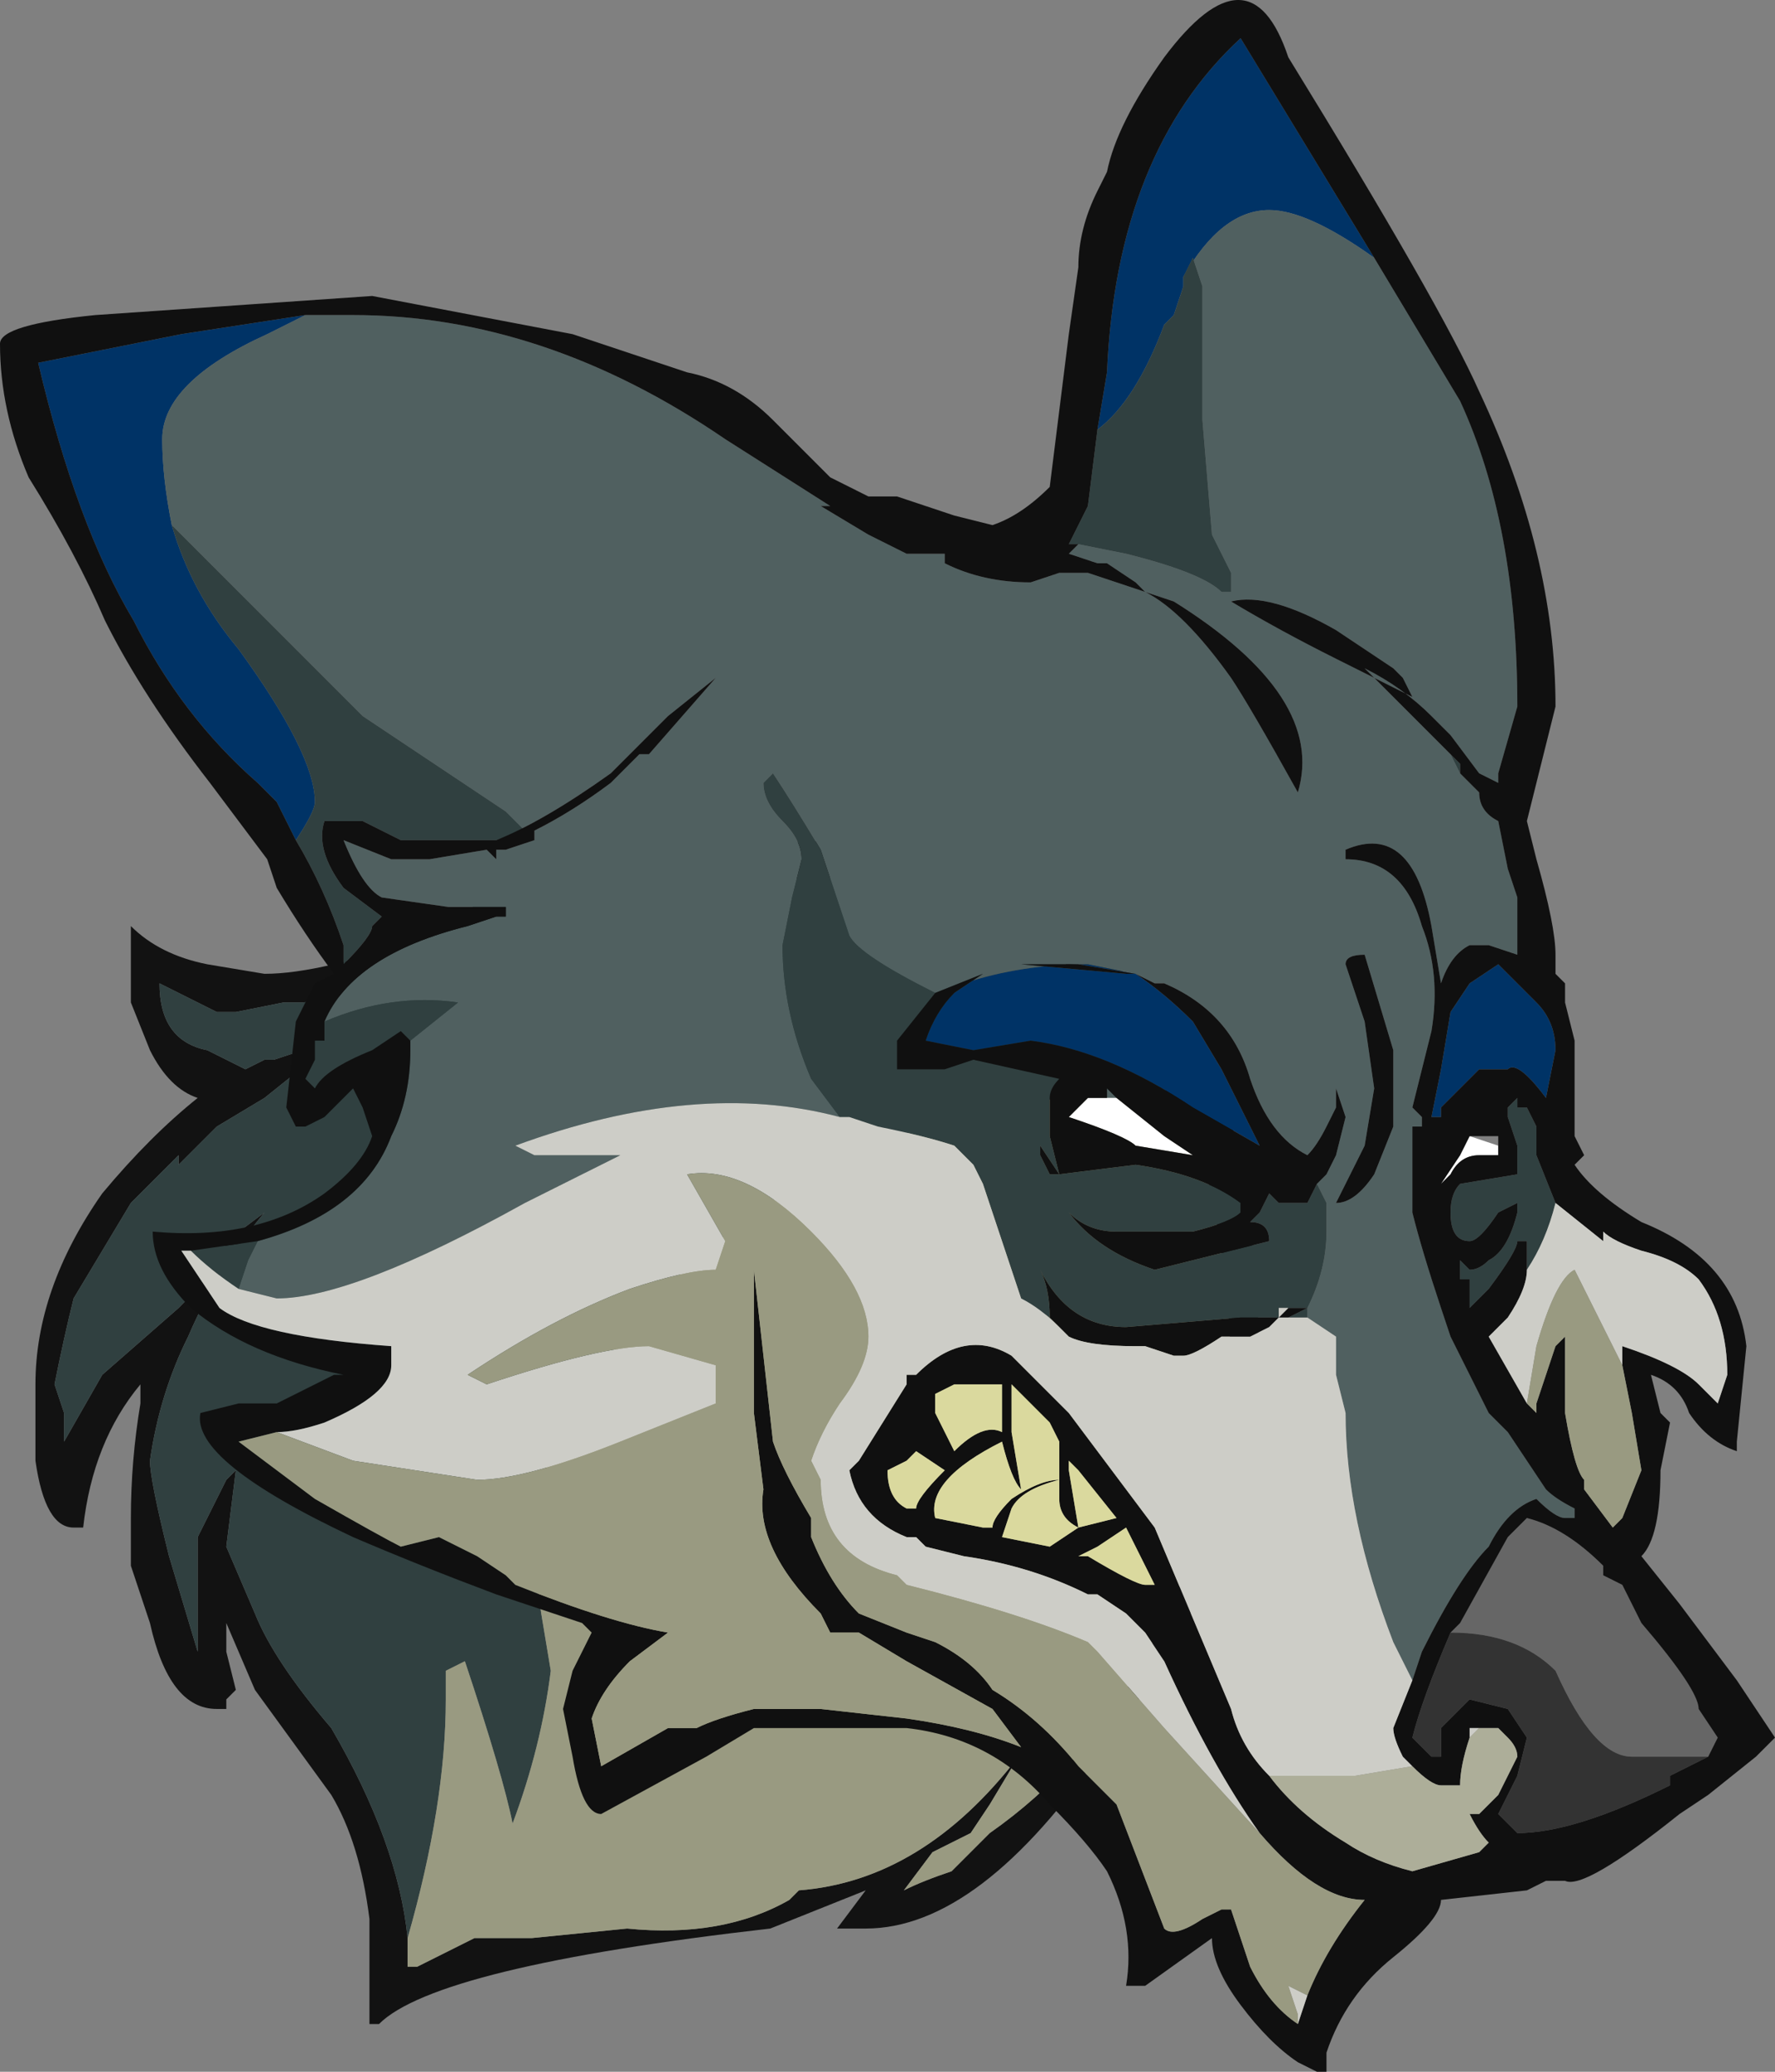 <?xml version="1.0" encoding="UTF-8" standalone="no"?>
<svg xmlns:ffdec="https://www.free-decompiler.com/flash" xmlns:xlink="http://www.w3.org/1999/xlink" ffdec:objectType="frame" height="75.95px" width="65.1px" xmlns="http://www.w3.org/2000/svg">
  <rect width="100%" height="100%" fill="#808080" stroke="none"/>
  <g transform="matrix(1.0, 0.0, 0.0, 1.0, 33.9, 34.1)">
    <use ffdec:characterId="1645" height="43.4" transform="matrix(1.0, 0.0, 0.0, 1.0, -32.6, -3.3)" width="44.8" xlink:href="#sprite0"/>
    <use ffdec:characterId="1637" height="75.95" transform="matrix(1.0, 0.0, 0.0, 1.0, -33.9, -34.1)" width="65.1" xlink:href="#sprite1"/>
  </g>
  <defs>
    <g id="sprite0" transform="matrix(1.0, 0.0, 0.0, 1.0, 26.6, 47.6)">
      <use ffdec:characterId="1644" height="6.2" transform="matrix(7.0, 0.0, 0.0, 7.0, -26.6, -47.6)" width="6.4" xlink:href="#shape0"/>
    </g>
    <g id="shape0" transform="matrix(1.0, 0.0, 0.0, 1.0, 3.8, 6.8)">
      <path d="M2.15 -5.45 L1.85 -5.85 1.75 -6.0 Q1.2 -6.6 0.3 -6.6 -0.15 -6.6 -0.5 -6.5 L-0.85 -6.4 -1.15 -6.4 -1.4 -6.25 Q-1.95 -6.0 -2.4 -5.95 L-2.5 -5.95 -2.75 -5.9 -2.85 -5.9 -3.15 -6.05 Q-3.15 -5.75 -2.9 -5.7 L-2.7 -5.6 -2.6 -5.65 -2.55 -5.65 -2.4 -5.7 -2.45 -5.65 -2.35 -5.65 -2.6 -5.45 -2.85 -5.3 -3.05 -5.1 -3.05 -5.15 -3.3 -4.9 -3.6 -4.4 Q-3.65 -4.2 -3.7 -3.95 L-3.65 -3.8 -3.65 -3.65 -3.45 -4.0 -3.05 -4.35 Q-2.85 -4.55 -2.8 -4.7 L-2.6 -4.85 Q-2.85 -4.55 -3.0 -4.2 -3.15 -3.9 -3.2 -3.55 -3.2 -3.45 -3.1 -3.05 L-2.95 -2.55 -2.95 -3.15 -2.8 -3.45 -2.75 -3.5 -2.8 -3.1 -2.65 -2.75 Q-2.55 -2.5 -2.25 -2.15 -1.9 -1.55 -1.85 -1.05 L-1.85 -0.9 -1.8 -0.9 -1.5 -1.05 -1.2 -1.05 -0.7 -1.1 Q-0.2 -1.05 0.15 -1.25 L0.2 -1.3 Q0.85 -1.35 1.35 -2.0 L1.2 -1.75 1.1 -1.6 0.9 -1.5 0.75 -1.3 Q0.85 -1.35 1.0 -1.4 L1.2 -1.6 Q1.7 -1.95 2.0 -2.5 2.35 -3.1 2.45 -3.85 2.5 -4.4 2.3 -5.2 L2.2 -5.4 2.15 -5.45 M2.25 -5.65 L2.45 -5.4 Q2.65 -4.5 2.6 -3.85 2.5 -2.95 1.8 -2.05 1.15 -1.1 0.55 -1.1 0.45 -1.1 0.4 -1.1 L0.55 -1.3 0.05 -1.1 Q-1.7 -0.9 -2.0 -0.6 L-2.05 -0.6 -2.05 -1.15 Q-2.1 -1.55 -2.25 -1.8 L-2.65 -2.35 -2.8 -2.7 -2.8 -2.55 -2.75 -2.35 -2.8 -2.3 -2.8 -2.25 -2.85 -2.25 Q-3.1 -2.25 -3.2 -2.7 L-3.3 -3.0 -3.3 -3.25 Q-3.3 -3.55 -3.25 -3.85 L-3.25 -3.95 Q-3.5 -3.65 -3.55 -3.2 L-3.6 -3.2 Q-3.75 -3.2 -3.8 -3.55 L-3.8 -3.95 Q-3.8 -4.45 -3.45 -4.95 -3.2 -5.25 -2.95 -5.45 -3.1 -5.5 -3.2 -5.7 L-3.3 -5.95 -3.3 -6.35 Q-3.15 -6.2 -2.9 -6.15 L-2.6 -6.1 Q-2.3 -6.1 -1.75 -6.3 L-1.35 -6.55 Q-0.55 -6.8 0.65 -6.8 L0.85 -6.75 1.4 -6.55 Q1.85 -6.25 2.25 -5.65" fill="#121212" fill-rule="evenodd" stroke="none"/>
      <path d="M-1.85 -1.05 Q-1.9 -1.55 -2.25 -2.15 -2.55 -2.5 -2.65 -2.75 L-2.8 -3.1 -2.75 -3.5 -2.8 -3.45 -2.95 -3.15 -2.95 -2.55 -3.1 -3.05 Q-3.2 -3.45 -3.2 -3.55 -3.15 -3.9 -3.0 -4.2 -2.85 -4.55 -2.6 -4.85 L-2.8 -4.7 Q-2.85 -4.55 -3.05 -4.35 L-3.45 -4.0 -3.65 -3.65 -3.65 -3.8 -3.7 -3.95 Q-3.65 -4.2 -3.6 -4.4 L-3.3 -4.9 -3.05 -5.15 -3.05 -5.1 -2.85 -5.3 -2.6 -5.45 -2.35 -5.65 -2.45 -5.65 -2.4 -5.7 -2.55 -5.65 -2.6 -5.65 -2.7 -5.6 -2.9 -5.7 Q-3.15 -5.75 -3.15 -6.05 L-2.85 -5.9 -2.75 -5.9 -2.5 -5.95 -2.4 -5.95 Q-1.95 -6.0 -1.4 -6.25 L-1.15 -6.4 -0.85 -6.4 -0.5 -6.5 Q-0.15 -6.6 0.3 -6.6 1.2 -6.6 1.75 -6.0 L1.85 -5.85 2.15 -5.45 1.6 -5.45 Q0.45 -5.35 -0.45 -4.5 -1.2 -3.7 -1.2 -3.1 L-1.15 -2.75 -1.1 -2.45 Q-1.15 -2.05 -1.3 -1.65 L-1.3 -1.65 Q-1.35 -1.9 -1.55 -2.5 L-1.65 -2.45 -1.65 -2.3 Q-1.65 -1.75 -1.85 -1.05" fill="#304040" fill-rule="evenodd" stroke="none"/>
      <path d="M-1.85 -1.05 Q-1.65 -1.75 -1.65 -2.3 L-1.65 -2.45 -1.55 -2.5 Q-1.35 -1.9 -1.3 -1.65 L-1.3 -1.65 Q-1.15 -2.05 -1.1 -2.45 L-1.15 -2.75 -1.2 -3.1 Q-1.2 -3.7 -0.45 -4.5 0.45 -5.35 1.6 -5.45 L2.15 -5.45 2.2 -5.4 2.3 -5.2 Q2.5 -4.4 2.45 -3.85 2.35 -3.1 2.0 -2.5 1.7 -1.95 1.2 -1.6 L1.0 -1.4 Q0.85 -1.35 0.75 -1.3 L0.9 -1.5 1.1 -1.6 1.2 -1.75 1.35 -2.0 Q0.85 -1.35 0.2 -1.3 L0.15 -1.25 Q-0.2 -1.05 -0.7 -1.1 L-1.2 -1.05 -1.5 -1.05 -1.8 -0.9 -1.85 -0.9 -1.85 -1.05" fill="#999a81" fill-rule="evenodd" stroke="none"/>
    </g>
    <g id="sprite1" transform="matrix(1.0, 0.0, 0.0, 1.0, 36.75, 71.05)">
      <use ffdec:characterId="1636" height="10.85" transform="matrix(7.0, 0.0, 0.0, 7.0, -36.75, -71.05)" width="9.3" xlink:href="#shape1"/>
    </g>
    <g id="shape1" transform="matrix(1.0, 0.0, 0.0, 1.0, 5.25, 10.15)">
      <path d="M0.95 -8.7 L0.95 -8.65 0.9 -8.5 0.85 -8.45 Q0.7 -8.05 0.5 -7.9 L0.55 -8.2 Q0.6 -9.35 1.25 -9.95 L1.95 -8.8 Q1.6 -9.05 1.4 -9.05 1.15 -9.05 0.95 -8.7 M-3.65 -8.5 L-3.85 -8.4 Q-4.4 -8.15 -4.4 -7.85 -4.4 -7.65 -4.35 -7.4 -4.25 -7.05 -4.0 -6.75 -3.6 -6.2 -3.6 -5.95 -3.6 -5.9 -3.7 -5.75 L-3.8 -5.95 -3.9 -6.05 Q-4.3 -6.4 -4.55 -6.9 -4.85 -7.4 -5.05 -8.25 L-4.3 -8.4 -3.65 -8.5 M-0.25 -4.95 L-0.2 -5.0 Q0.1 -5.1 0.45 -5.1 L0.7 -5.05 0.65 -5.05 0.65 -5.05 0.7 -5.05 Q0.85 -4.95 1.0 -4.8 L1.15 -4.55 1.35 -4.15 1.0 -4.35 Q0.55 -4.65 0.15 -4.7 L-0.15 -4.65 -0.4 -4.7 Q-0.35 -4.85 -0.25 -4.95 M0.8 -5.0 L0.85 -5.0 0.8 -5.0 M2.6 -5.1 L2.8 -4.9 Q2.9 -4.8 2.9 -4.65 L2.85 -4.4 Q2.7 -4.6 2.65 -4.55 L2.5 -4.55 2.3 -4.35 2.3 -4.3 2.25 -4.3 2.3 -4.55 2.35 -4.85 2.45 -5.0 2.6 -5.1" fill="#003366" fill-rule="evenodd" stroke="none"/>
      <path d="M0.4 -7.3 L0.65 -7.25 Q1.05 -7.15 1.15 -7.05 L1.2 -7.05 1.2 -7.15 1.1 -7.35 1.05 -7.95 Q1.05 -8.25 1.05 -8.65 L1.0 -8.8 0.95 -8.7 Q1.15 -9.05 1.4 -9.05 1.6 -9.05 1.95 -8.8 L2.4 -8.05 Q2.7 -7.4 2.7 -6.45 L2.6 -6.1 2.6 -6.05 2.5 -6.1 2.35 -6.3 2.25 -6.4 Q2.1 -6.55 1.9 -6.65 L2.2 -6.35 2.35 -6.2 2.4 -6.1 2.5 -6.0 Q2.5 -5.9 2.6 -5.85 L2.65 -5.6 2.7 -5.45 2.7 -5.15 2.55 -5.2 2.45 -5.2 Q2.35 -5.15 2.3 -5.0 L2.25 -5.3 Q2.15 -5.85 1.8 -5.7 L1.8 -5.65 Q2.1 -5.65 2.2 -5.3 2.3 -5.05 2.25 -4.75 L2.15 -4.35 2.2 -4.3 2.2 -4.25 2.15 -4.25 2.15 -3.8 Q2.2 -3.6 2.3 -3.3 L2.35 -3.15 2.55 -2.75 2.65 -2.65 2.85 -2.35 Q2.9 -2.3 3.0 -2.25 L3.0 -2.2 Q3.05 -2.2 2.95 -2.2 2.9 -2.2 2.8 -2.3 2.65 -2.25 2.55 -2.05 2.4 -1.9 2.2 -1.5 L2.15 -1.35 2.05 -1.55 Q1.8 -2.2 1.8 -2.75 L1.75 -2.95 1.75 -3.15 1.6 -3.25 1.6 -3.3 Q1.7 -3.5 1.7 -3.7 L1.7 -3.85 1.65 -3.95 1.7 -4.0 1.75 -4.1 1.8 -4.3 1.75 -4.45 1.75 -4.35 1.7 -4.25 Q1.65 -4.15 1.6 -4.1 1.4 -4.2 1.3 -4.5 1.2 -4.85 0.85 -5.0 L0.8 -5.0 0.7 -5.05 0.45 -5.1 Q0.1 -5.1 -0.2 -5.0 L-0.25 -4.95 -0.1 -5.05 -0.35 -4.95 Q-0.75 -5.15 -0.8 -5.25 L-0.95 -5.7 Q-1.1 -5.95 -1.2 -6.1 L-1.25 -6.05 Q-1.25 -5.95 -1.15 -5.85 -1.05 -5.75 -1.05 -5.65 L-1.1 -5.45 -1.15 -5.2 Q-1.15 -4.85 -1.0 -4.5 L-0.85 -4.3 Q-1.6 -4.5 -2.55 -4.15 L-2.45 -4.1 -2.0 -4.1 -2.5 -3.85 Q-3.4 -3.35 -3.8 -3.35 L-4.0 -3.4 -3.95 -3.55 -3.9 -3.65 Q-3.35 -3.8 -3.2 -4.2 -3.1 -4.4 -3.1 -4.65 L-3.1 -4.7 -2.85 -4.9 Q-3.2 -4.95 -3.55 -4.8 -3.4 -5.15 -2.8 -5.3 L-2.65 -5.35 -2.6 -5.35 -2.6 -5.4 -2.9 -5.4 -3.25 -5.45 Q-3.35 -5.5 -3.45 -5.75 L-3.2 -5.65 -3.0 -5.65 -2.7 -5.7 -2.65 -5.65 -2.65 -5.7 -2.6 -5.7 -2.45 -5.75 -2.45 -5.8 Q-2.25 -5.9 -2.05 -6.05 L-1.9 -6.2 -1.85 -6.2 -1.5 -6.6 -1.75 -6.4 Q-1.8 -6.35 -1.85 -6.3 L-2.05 -6.1 Q-2.4 -5.85 -2.65 -5.75 L-2.5 -5.8 -2.6 -5.9 -3.35 -6.4 -4.35 -7.4 Q-4.4 -7.65 -4.4 -7.85 -4.4 -8.15 -3.85 -8.4 L-3.65 -8.5 -3.4 -8.5 Q-2.4 -8.5 -1.45 -7.85 L-0.9 -7.5 -0.95 -7.5 -0.7 -7.35 -0.5 -7.25 -0.3 -7.25 -0.3 -7.2 Q-0.1 -7.1 0.15 -7.1 L0.3 -7.15 0.45 -7.15 0.75 -7.05 Q0.95 -6.95 1.2 -6.6 1.3 -6.45 1.55 -6.0 1.7 -6.5 0.9 -7.0 L0.75 -7.05 0.7 -7.1 0.55 -7.2 0.5 -7.2 0.35 -7.25 0.4 -7.3 M0.65 -5.05 L0.1 -5.1 0.4 -5.1 0.7 -5.05 0.65 -5.05 0.65 -5.05 M1.75 -6.7 L2.15 -6.5 2.1 -6.6 2.05 -6.65 1.75 -6.85 Q1.4 -7.05 1.2 -7.0 1.45 -6.85 1.75 -6.7 M0.55 -4.4 L0.55 -4.45 0.6 -4.4 0.55 -4.4 M1.8 -5.1 L1.9 -4.8 1.95 -4.45 1.9 -4.15 1.75 -3.85 Q1.85 -3.85 1.95 -4.0 L2.05 -4.25 2.05 -4.65 1.9 -5.15 Q1.8 -5.15 1.8 -5.1 M0.25 -3.25 Q0.3 -3.2 0.35 -3.15 L0.3 -3.2 Q0.2 -3.3 0.1 -3.35 L0.25 -3.25 M1.15 -3.15 L1.3 -3.15 1.4 -3.2 1.3 -3.15 1.15 -3.15" fill="#506060" fill-rule="evenodd" stroke="none"/>
      <path d="M0.95 -8.7 L1.0 -8.8 1.05 -8.65 Q1.05 -8.25 1.05 -7.95 L1.1 -7.35 1.2 -7.15 1.2 -7.05 1.15 -7.05 Q1.05 -7.15 0.65 -7.25 L0.4 -7.3 0.35 -7.3 Q0.4 -7.4 0.45 -7.5 L0.5 -7.9 Q0.7 -8.05 0.85 -8.45 L0.9 -8.5 0.95 -8.65 0.95 -8.7 M-4.35 -7.4 L-3.35 -6.4 -2.6 -5.9 -2.5 -5.8 -2.65 -5.75 -3.15 -5.75 -3.35 -5.85 -3.55 -5.85 Q-3.6 -5.7 -3.45 -5.5 L-3.25 -5.35 -3.3 -5.3 Q-3.3 -5.25 -3.45 -5.1 L-3.45 -5.2 Q-3.55 -5.5 -3.7 -5.75 -3.6 -5.9 -3.6 -5.95 -3.6 -6.2 -4.0 -6.75 -4.25 -7.05 -4.35 -7.4 M-3.55 -4.8 Q-3.2 -4.95 -2.85 -4.9 L-3.1 -4.7 -3.15 -4.75 -3.3 -4.65 Q-3.55 -4.55 -3.6 -4.45 L-3.65 -4.5 -3.6 -4.6 -3.6 -4.7 -3.55 -4.7 -3.55 -4.8 M-3.9 -3.65 L-3.95 -3.55 -4.0 -3.4 Q-4.15 -3.5 -4.25 -3.6 L-3.9 -3.65 M-0.85 -4.3 L-1.0 -4.5 Q-1.15 -4.85 -1.15 -5.2 L-1.1 -5.45 -1.05 -5.65 Q-1.05 -5.75 -1.15 -5.85 -1.25 -5.95 -1.25 -6.05 L-1.2 -6.1 Q-1.1 -5.95 -0.95 -5.7 L-0.8 -5.25 Q-0.75 -5.15 -0.35 -4.95 L-0.55 -4.7 -0.55 -4.55 -0.3 -4.55 -0.15 -4.6 0.3 -4.5 Q0.25 -4.45 0.25 -4.4 L0.25 -4.2 0.3 -4.0 0.7 -4.05 Q1.05 -4.0 1.25 -3.85 L1.25 -3.8 Q1.2 -3.75 1.0 -3.7 L0.6 -3.7 Q0.45 -3.7 0.35 -3.8 0.5 -3.6 0.8 -3.5 L1.4 -3.65 Q1.4 -3.75 1.3 -3.75 L1.35 -3.8 1.4 -3.9 1.45 -3.85 1.6 -3.85 1.65 -3.95 1.7 -3.85 1.7 -3.7 Q1.7 -3.5 1.6 -3.3 L1.6 -3.25 1.5 -3.25 1.6 -3.3 1.5 -3.3 1.45 -3.3 1.45 -3.25 1.25 -3.25 0.65 -3.2 Q0.35 -3.2 0.2 -3.5 0.25 -3.4 0.25 -3.25 L0.1 -3.35 -0.1 -3.95 -0.15 -4.05 -0.25 -4.15 Q-0.4 -4.2 -0.65 -4.25 L-0.8 -4.3 -0.85 -4.3 M2.4 -6.1 L2.35 -6.2 2.2 -6.35 2.4 -6.15 2.4 -6.1 M2.75 -3.5 L2.75 -3.65 2.7 -3.65 Q2.7 -3.6 2.55 -3.4 L2.45 -3.3 2.45 -3.45 2.4 -3.45 2.4 -3.55 2.45 -3.5 Q2.5 -3.5 2.55 -3.55 2.65 -3.6 2.7 -3.8 L2.7 -3.85 2.6 -3.8 Q2.5 -3.65 2.45 -3.65 2.35 -3.65 2.35 -3.8 2.35 -3.9 2.4 -3.95 L2.7 -4.0 2.7 -4.15 2.65 -4.3 2.65 -4.35 2.7 -4.4 2.7 -4.35 2.75 -4.35 2.8 -4.25 2.8 -4.1 2.9 -3.85 Q2.85 -3.65 2.75 -3.5 M0.2 -4.15 L0.2 -4.1 0.25 -4.0 0.3 -4.0 0.2 -4.15" fill="#304040" fill-rule="evenodd" stroke="none"/>
      <path d="M2.35 -1.6 L2.4 -1.65 2.65 -2.1 2.75 -2.2 Q2.95 -2.15 3.15 -1.95 L3.15 -1.9 3.25 -1.85 3.35 -1.65 Q3.65 -1.3 3.65 -1.2 L3.75 -1.05 3.7 -0.95 3.3 -0.95 Q3.1 -0.95 2.9 -1.4 2.7 -1.6 2.35 -1.6" fill="#666666" fill-rule="evenodd" stroke="none"/>
      <path d="M2.35 -1.6 Q2.7 -1.6 2.9 -1.4 3.1 -0.95 3.3 -0.95 L3.7 -0.95 3.5 -0.85 3.5 -0.8 Q3.0 -0.55 2.7 -0.55 L2.6 -0.65 2.7 -0.85 2.75 -1.05 2.65 -1.2 2.45 -1.25 Q2.35 -1.15 2.3 -1.1 L2.3 -0.95 2.25 -0.95 2.15 -1.05 Q2.2 -1.25 2.35 -1.6" fill="#333333" fill-rule="evenodd" stroke="none"/>
      <path d="M0.55 -4.4 L0.6 -4.4 0.85 -4.2 1.0 -4.1 0.7 -4.15 Q0.65 -4.2 0.35 -4.3 L0.45 -4.4 0.55 -4.4 M2.4 -4.1 L2.45 -4.2 2.6 -4.15 2.6 -4.1 2.5 -4.1 Q2.4 -4.1 2.35 -4.0 L2.3 -3.95 2.4 -4.1 M2.35 -3.65 L2.35 -3.65" fill="#ffffff" fill-rule="evenodd" stroke="none"/>
      <path d="M0.55 -9.25 Q0.6 -9.5 0.85 -9.85 1.3 -10.45 1.5 -9.85 2.3 -8.55 2.5 -8.1 2.9 -7.25 2.9 -6.45 L2.75 -5.85 2.8 -5.65 Q2.9 -5.3 2.9 -5.15 L2.9 -5.05 2.95 -5.0 2.95 -4.9 3.0 -4.7 3.0 -4.2 3.05 -4.1 3.0 -4.05 Q3.1 -3.9 3.35 -3.75 3.85 -3.55 3.9 -3.1 L3.85 -2.6 3.85 -2.55 Q3.7 -2.6 3.6 -2.75 3.55 -2.9 3.4 -2.95 L3.45 -2.75 3.5 -2.7 3.45 -2.45 Q3.45 -2.1 3.35 -2.0 L3.55 -1.75 3.85 -1.35 4.05 -1.05 3.95 -0.95 3.7 -0.75 3.55 -0.65 Q3.05 -0.25 2.95 -0.3 L2.85 -0.3 2.75 -0.25 2.3 -0.2 Q2.3 -0.1 2.05 0.1 1.8 0.3 1.7 0.6 L1.7 0.7 1.65 0.7 1.55 0.65 Q1.4 0.55 1.25 0.35 1.1 0.15 1.1 0.0 L0.75 0.25 0.65 0.25 Q0.7 -0.05 0.55 -0.35 0.45 -0.5 0.25 -0.7 -0.05 -1.05 -0.5 -1.1 L-1.3 -1.1 -1.55 -0.95 -2.1 -0.65 Q-2.2 -0.65 -2.25 -0.95 L-2.3 -1.2 -2.25 -1.4 -2.15 -1.6 -2.2 -1.65 -2.65 -1.8 Q-3.05 -1.95 -3.4 -2.1 -4.25 -2.5 -4.2 -2.75 L-4.0 -2.8 -3.8 -2.8 Q-3.7 -2.85 -3.5 -2.95 L-3.45 -2.95 Q-3.95 -3.05 -4.25 -3.3 -4.45 -3.5 -4.45 -3.7 -3.9 -3.65 -3.55 -3.9 -3.35 -4.05 -3.3 -4.2 L-3.35 -4.35 -3.4 -4.45 -3.55 -4.3 -3.65 -4.25 -3.7 -4.25 -3.75 -4.35 -3.7 -4.8 -3.6 -5.0 -3.5 -5.05 Q-3.65 -5.25 -3.8 -5.5 L-3.85 -5.65 -4.15 -6.05 Q-4.5 -6.5 -4.7 -6.9 -4.85 -7.25 -5.1 -7.65 -5.25 -8.0 -5.25 -8.35 -5.25 -8.45 -4.75 -8.5 L-3.3 -8.6 -2.25 -8.4 -1.65 -8.2 Q-1.4 -8.15 -1.2 -7.95 L-0.9 -7.65 -0.7 -7.55 -0.55 -7.55 -0.25 -7.45 -0.05 -7.4 Q0.1 -7.45 0.25 -7.6 L0.35 -8.4 0.4 -8.75 Q0.4 -8.95 0.5 -9.15 L0.55 -9.25 M0.5 -7.9 L0.45 -7.5 Q0.4 -7.4 0.35 -7.3 L0.4 -7.3 0.35 -7.25 0.5 -7.2 0.55 -7.2 0.7 -7.1 0.75 -7.05 0.9 -7.0 Q1.7 -6.5 1.55 -6.0 1.3 -6.45 1.2 -6.6 0.95 -6.95 0.75 -7.05 L0.45 -7.15 0.3 -7.15 0.15 -7.1 Q-0.1 -7.1 -0.3 -7.2 L-0.3 -7.25 -0.5 -7.25 -0.7 -7.35 -0.95 -7.5 -0.9 -7.5 -1.45 -7.85 Q-2.4 -8.5 -3.4 -8.5 L-3.65 -8.5 -4.3 -8.4 -5.05 -8.25 Q-4.85 -7.4 -4.55 -6.9 -4.3 -6.4 -3.9 -6.05 L-3.8 -5.95 -3.7 -5.75 Q-3.55 -5.5 -3.45 -5.2 L-3.45 -5.1 Q-3.3 -5.25 -3.3 -5.3 L-3.25 -5.35 -3.45 -5.5 Q-3.6 -5.7 -3.55 -5.85 L-3.35 -5.85 -3.15 -5.75 -2.65 -5.75 Q-2.4 -5.85 -2.05 -6.1 L-1.85 -6.3 Q-1.8 -6.35 -1.75 -6.4 L-1.5 -6.6 -1.85 -6.2 -1.9 -6.2 -2.05 -6.05 Q-2.25 -5.9 -2.45 -5.8 L-2.45 -5.75 -2.6 -5.7 -2.65 -5.7 -2.65 -5.65 -2.7 -5.7 -3.0 -5.65 -3.2 -5.65 -3.45 -5.75 Q-3.35 -5.5 -3.25 -5.45 L-2.9 -5.4 -2.6 -5.4 -2.6 -5.35 -2.65 -5.35 -2.8 -5.3 Q-3.4 -5.15 -3.55 -4.8 L-3.55 -4.7 -3.6 -4.7 -3.6 -4.6 -3.65 -4.5 -3.6 -4.45 Q-3.55 -4.55 -3.3 -4.65 L-3.15 -4.75 -3.1 -4.7 -3.1 -4.65 Q-3.1 -4.4 -3.2 -4.2 -3.35 -3.8 -3.9 -3.65 L-4.25 -3.6 -4.3 -3.6 -4.1 -3.3 Q-3.9 -3.15 -3.2 -3.1 L-3.2 -3.0 Q-3.2 -2.85 -3.55 -2.7 -3.7 -2.65 -3.8 -2.65 L-4.0 -2.6 -3.6 -2.3 Q-3.25 -2.1 -3.15 -2.05 L-2.95 -2.1 -2.75 -2.0 -2.6 -1.9 -2.55 -1.85 Q-2.05 -1.65 -1.75 -1.6 L-1.95 -1.45 Q-2.1 -1.3 -2.15 -1.15 L-2.1 -0.9 -1.75 -1.1 -1.6 -1.1 Q-1.5 -1.15 -1.3 -1.2 L-0.95 -1.2 -0.5 -1.15 Q-0.15 -1.1 0.1 -1.0 L-0.05 -1.2 -0.5 -1.45 -0.75 -1.6 -0.9 -1.6 -0.95 -1.7 Q-1.3 -2.05 -1.25 -2.35 L-1.3 -2.75 -1.3 -3.5 -1.2 -2.6 Q-1.15 -2.45 -1.0 -2.2 L-1.0 -2.1 Q-0.9 -1.85 -0.75 -1.7 L-0.5 -1.6 -0.35 -1.55 Q-0.15 -1.45 -0.05 -1.3 0.2 -1.15 0.4 -0.9 L0.6 -0.7 0.85 -0.05 Q0.9 0.0 1.05 -0.1 L1.15 -0.15 1.2 -0.15 1.3 0.15 Q1.4 0.35 1.55 0.45 L1.6 0.3 Q1.7 0.05 1.9 -0.2 1.65 -0.2 1.35 -0.55 1.1 -0.9 0.85 -1.45 L0.75 -1.6 0.65 -1.7 0.5 -1.8 0.45 -1.8 Q0.15 -1.95 -0.2 -2.0 L-0.4 -2.05 -0.45 -2.1 -0.5 -2.1 Q-0.75 -2.2 -0.8 -2.45 L-0.75 -2.5 -0.5 -2.9 -0.5 -2.95 -0.45 -2.95 Q-0.2 -3.2 0.05 -3.05 L0.35 -2.75 0.8 -2.15 1.2 -1.2 Q1.25 -1.0 1.4 -0.85 1.55 -0.65 1.8 -0.5 1.95 -0.4 2.15 -0.35 L2.5 -0.45 2.55 -0.5 Q2.5 -0.55 2.45 -0.65 L2.5 -0.65 2.6 -0.75 2.7 -0.95 Q2.7 -1.0 2.65 -1.05 L2.6 -1.1 2.5 -1.1 2.45 -1.1 2.45 -1.05 Q2.4 -0.9 2.4 -0.8 L2.3 -0.8 Q2.25 -0.8 2.15 -0.9 L2.1 -0.95 Q2.05 -1.05 2.05 -1.1 L2.15 -1.35 2.2 -1.5 Q2.4 -1.9 2.55 -2.05 2.65 -2.25 2.8 -2.3 2.9 -2.2 2.95 -2.2 3.05 -2.2 3.0 -2.2 L3.0 -2.25 Q2.9 -2.3 2.85 -2.35 L2.65 -2.65 2.55 -2.75 2.35 -3.15 2.3 -3.3 Q2.2 -3.6 2.15 -3.8 L2.15 -4.25 2.2 -4.25 2.2 -4.3 2.15 -4.35 2.25 -4.75 Q2.3 -5.05 2.2 -5.3 2.1 -5.65 1.8 -5.65 L1.8 -5.7 Q2.15 -5.85 2.25 -5.3 L2.3 -5.0 Q2.35 -5.15 2.45 -5.2 L2.55 -5.2 2.7 -5.15 2.7 -5.45 2.65 -5.6 2.6 -5.85 Q2.5 -5.9 2.5 -6.0 L2.4 -6.1 2.4 -6.15 2.2 -6.35 1.9 -6.65 Q2.1 -6.55 2.25 -6.4 L2.35 -6.3 2.5 -6.1 2.6 -6.05 2.6 -6.1 2.7 -6.45 Q2.7 -7.4 2.4 -8.05 L1.95 -8.8 1.25 -9.95 Q0.6 -9.35 0.55 -8.2 L0.5 -7.9 M-0.35 -4.95 L-0.1 -5.05 -0.25 -4.95 Q-0.35 -4.85 -0.4 -4.7 L-0.15 -4.65 0.15 -4.7 Q0.55 -4.65 1.0 -4.35 L1.35 -4.15 1.15 -4.55 1.0 -4.8 Q0.85 -4.95 0.7 -5.05 L0.4 -5.1 0.1 -5.1 0.65 -5.05 0.7 -5.05 0.8 -5.0 0.85 -5.0 Q1.2 -4.85 1.3 -4.5 1.4 -4.2 1.6 -4.1 1.65 -4.15 1.7 -4.25 L1.75 -4.35 1.75 -4.45 1.8 -4.3 1.75 -4.1 1.7 -4.0 1.65 -3.95 1.6 -3.85 1.45 -3.85 1.4 -3.9 1.35 -3.8 1.3 -3.75 Q1.4 -3.75 1.4 -3.65 L0.8 -3.5 Q0.5 -3.6 0.35 -3.8 0.45 -3.7 0.6 -3.7 L1.0 -3.7 Q1.2 -3.75 1.25 -3.8 L1.25 -3.85 Q1.05 -4.0 0.7 -4.05 L0.3 -4.0 0.25 -4.2 0.25 -4.4 Q0.25 -4.45 0.3 -4.5 L-0.15 -4.6 -0.3 -4.55 -0.55 -4.55 -0.55 -4.7 -0.35 -4.95 M3.25 -3.0 L3.25 -3.1 Q3.55 -3.0 3.65 -2.9 L3.75 -2.8 3.8 -2.95 Q3.8 -3.25 3.65 -3.45 3.55 -3.55 3.35 -3.6 3.2 -3.65 3.15 -3.7 L3.15 -3.65 2.9 -3.85 2.8 -4.1 2.8 -4.25 2.75 -4.35 2.7 -4.35 2.7 -4.4 2.65 -4.35 2.65 -4.3 2.7 -4.15 2.7 -4.0 2.4 -3.95 Q2.35 -3.9 2.35 -3.8 2.35 -3.65 2.45 -3.65 2.5 -3.65 2.6 -3.8 L2.7 -3.85 2.7 -3.8 Q2.65 -3.6 2.55 -3.55 2.5 -3.5 2.45 -3.5 L2.4 -3.55 2.4 -3.45 2.45 -3.45 2.45 -3.3 2.55 -3.4 Q2.7 -3.6 2.7 -3.65 L2.75 -3.65 2.75 -3.5 Q2.75 -3.4 2.65 -3.25 L2.55 -3.15 2.75 -2.8 2.8 -2.75 2.8 -2.8 2.9 -3.1 2.95 -3.15 2.95 -2.75 Q3.0 -2.45 3.05 -2.4 L3.05 -2.35 3.2 -2.15 3.25 -2.2 3.35 -2.45 3.3 -2.75 3.25 -3.0 M1.75 -6.7 Q1.45 -6.85 1.2 -7.0 1.4 -7.05 1.75 -6.85 L2.05 -6.65 2.1 -6.6 2.15 -6.5 1.75 -6.7 M0.6 -4.4 L0.55 -4.45 0.55 -4.4 0.45 -4.4 0.35 -4.3 Q0.65 -4.2 0.7 -4.15 L1.0 -4.1 0.85 -4.2 0.6 -4.4 M0.2 -4.15 L0.3 -4.0 0.25 -4.0 0.2 -4.1 0.2 -4.15 M2.6 -5.1 L2.45 -5.0 2.35 -4.85 2.3 -4.55 2.25 -4.3 2.3 -4.3 2.3 -4.35 2.5 -4.55 2.65 -4.55 Q2.7 -4.6 2.85 -4.4 L2.9 -4.65 Q2.9 -4.8 2.8 -4.9 L2.6 -5.1 M1.8 -5.1 Q1.8 -5.15 1.9 -5.15 L2.05 -4.65 2.05 -4.25 1.95 -4.0 Q1.85 -3.85 1.75 -3.85 L1.9 -4.15 1.95 -4.45 1.9 -4.8 1.8 -5.1 M2.6 -4.15 L2.6 -4.2 2.45 -4.2 2.4 -4.1 2.3 -3.95 2.35 -4.0 Q2.4 -4.1 2.5 -4.1 L2.6 -4.1 2.6 -4.15 M2.35 -3.65 L2.35 -3.65 M2.25 -3.8 L2.25 -3.8 M1.45 -3.25 L1.5 -3.3 1.6 -3.3 1.5 -3.25 1.45 -3.25 1.4 -3.2 1.3 -3.15 1.15 -3.15 Q1.0 -3.05 0.95 -3.05 L0.9 -3.05 0.75 -3.1 0.7 -3.1 Q0.45 -3.1 0.35 -3.15 0.3 -3.2 0.25 -3.25 0.25 -3.4 0.2 -3.5 0.35 -3.2 0.65 -3.2 L1.25 -3.25 1.45 -3.25 M3.7 -0.95 L3.75 -1.05 3.65 -1.2 Q3.65 -1.3 3.35 -1.65 L3.25 -1.85 3.15 -1.9 3.15 -1.95 Q2.95 -2.15 2.75 -2.2 L2.65 -2.1 2.4 -1.65 2.35 -1.6 Q2.2 -1.25 2.15 -1.05 L2.25 -0.95 2.3 -0.95 2.3 -1.1 Q2.35 -1.15 2.45 -1.25 L2.65 -1.2 2.75 -1.05 2.7 -0.85 2.6 -0.65 2.7 -0.55 Q3.0 -0.55 3.5 -0.8 L3.5 -0.85 3.7 -0.95 M0.05 -2.65 L0.1 -2.35 Q0.05 -2.4 0.0 -2.6 -0.4 -2.4 -0.35 -2.2 L-0.1 -2.15 -0.05 -2.15 Q-0.05 -2.2 0.05 -2.3 0.2 -2.4 0.3 -2.4 L0.3 -2.6 0.25 -2.7 0.05 -2.9 0.05 -2.65 M0.0 -2.75 L0.0 -2.9 -0.25 -2.9 -0.35 -2.85 -0.35 -2.75 -0.25 -2.55 Q-0.1 -2.7 0.0 -2.65 L0.0 -2.75 M0.6 -2.2 L0.4 -2.45 0.35 -2.5 0.35 -2.45 0.4 -2.15 0.6 -2.2 M0.3 -2.4 Q0.1 -2.35 0.05 -2.25 L0.0 -2.1 0.25 -2.05 0.4 -2.15 Q0.3 -2.2 0.3 -2.3 L0.3 -2.4 M0.5 -2.05 L0.4 -2.0 0.45 -2.0 Q0.7 -1.85 0.75 -1.85 0.85 -1.85 0.8 -1.85 L0.65 -2.15 0.5 -2.05 M-0.5 -2.5 L-0.6 -2.45 Q-0.6 -2.3 -0.5 -2.25 L-0.45 -2.25 Q-0.45 -2.3 -0.3 -2.45 L-0.45 -2.55 -0.5 -2.5" fill="#101010" fill-rule="evenodd" stroke="none"/>
      <path d="M-4.0 -3.4 L-3.8 -3.35 Q-3.4 -3.35 -2.5 -3.85 L-2.0 -4.1 -2.45 -4.1 -2.55 -4.15 Q-1.6 -4.5 -0.85 -4.3 L-0.8 -4.3 -0.65 -4.25 Q-0.4 -4.2 -0.25 -4.15 L-0.15 -4.05 -0.1 -3.95 0.1 -3.35 Q0.2 -3.3 0.3 -3.2 L0.35 -3.15 Q0.45 -3.1 0.7 -3.1 L0.75 -3.1 0.9 -3.05 0.95 -3.05 Q1.0 -3.05 1.15 -3.15 L1.3 -3.15 1.4 -3.2 1.45 -3.25 1.5 -3.25 1.6 -3.25 1.75 -3.15 1.75 -2.95 1.8 -2.75 Q1.8 -2.2 2.05 -1.55 L2.15 -1.35 2.05 -1.1 Q2.05 -1.05 2.1 -0.95 L2.15 -0.9 1.85 -0.85 1.4 -0.85 Q1.25 -1.0 1.2 -1.2 L0.8 -2.15 0.35 -2.75 0.05 -3.05 Q-0.2 -3.2 -0.45 -2.95 L-0.5 -2.95 -0.5 -2.9 -0.75 -2.5 -0.8 -2.45 Q-0.75 -2.2 -0.5 -2.1 L-0.45 -2.1 -0.4 -2.05 -0.2 -2.0 Q0.15 -1.95 0.45 -1.8 L0.5 -1.8 0.65 -1.7 0.75 -1.6 0.85 -1.45 Q1.1 -0.9 1.35 -0.55 L0.85 -1.1 0.5 -1.5 0.45 -1.55 Q0.1 -1.7 -0.5 -1.85 L-0.55 -1.9 Q-0.95 -2.0 -0.95 -2.4 L-1.0 -2.5 Q-0.95 -2.65 -0.85 -2.8 -0.7 -3.0 -0.7 -3.15 -0.7 -3.4 -1.0 -3.7 -1.35 -4.05 -1.65 -4.0 L-1.45 -3.65 -1.5 -3.5 Q-1.65 -3.5 -1.95 -3.4 -2.35 -3.25 -2.8 -2.95 L-2.7 -2.9 Q-2.1 -3.1 -1.85 -3.1 L-1.5 -3.0 -1.5 -2.8 -2.0 -2.6 Q-2.5 -2.4 -2.75 -2.4 L-3.4 -2.5 -3.8 -2.65 Q-3.7 -2.65 -3.55 -2.7 -3.2 -2.85 -3.2 -3.0 L-3.2 -3.1 Q-3.9 -3.15 -4.1 -3.3 L-4.3 -3.6 -4.25 -3.6 Q-4.15 -3.5 -4.0 -3.4 M2.9 -3.85 L3.15 -3.65 3.15 -3.7 Q3.2 -3.65 3.35 -3.6 3.55 -3.55 3.65 -3.45 3.8 -3.25 3.8 -2.95 L3.75 -2.8 3.65 -2.9 Q3.55 -3.0 3.25 -3.1 L3.25 -3.0 3.0 -3.5 Q2.9 -3.45 2.8 -3.1 L2.75 -2.8 2.55 -3.15 2.65 -3.25 Q2.75 -3.4 2.75 -3.5 2.85 -3.65 2.9 -3.85 M1.5 -3.3 L1.45 -3.25 1.45 -3.3 1.5 -3.3 M1.55 0.45 L1.55 0.4 1.5 0.25 1.6 0.3 1.55 0.45 M2.5 -1.1 L2.45 -1.05 2.45 -1.1 2.5 -1.1" fill="#cdcdc7" fill-rule="evenodd" stroke="none"/>
      <path d="M3.25 -3.0 L3.3 -2.75 3.35 -2.45 3.25 -2.2 3.2 -2.15 3.05 -2.35 3.05 -2.4 Q3.0 -2.45 2.95 -2.75 L2.95 -3.15 2.9 -3.1 2.8 -2.8 2.8 -2.75 2.75 -2.8 2.8 -3.1 Q2.9 -3.45 3.0 -3.5 L3.25 -3.0 M-3.8 -2.65 L-3.4 -2.5 -2.75 -2.4 Q-2.5 -2.4 -2.0 -2.6 L-1.5 -2.8 -1.5 -3.0 -1.85 -3.1 Q-2.1 -3.1 -2.7 -2.9 L-2.8 -2.95 Q-2.35 -3.25 -1.95 -3.4 -1.65 -3.5 -1.5 -3.5 L-1.45 -3.65 -1.65 -4.0 Q-1.35 -4.05 -1.0 -3.7 -0.7 -3.4 -0.7 -3.15 -0.7 -3.0 -0.85 -2.8 -0.95 -2.65 -1.0 -2.5 L-0.95 -2.4 Q-0.95 -2.0 -0.55 -1.9 L-0.5 -1.85 Q0.1 -1.7 0.45 -1.55 L0.5 -1.5 0.85 -1.1 1.35 -0.55 Q1.65 -0.2 1.9 -0.2 1.7 0.05 1.6 0.3 L1.5 0.25 1.55 0.4 1.55 0.45 Q1.4 0.35 1.3 0.15 L1.2 -0.15 1.15 -0.15 1.05 -0.1 Q0.9 0.0 0.85 -0.05 L0.6 -0.7 0.4 -0.9 Q0.2 -1.15 -0.05 -1.3 -0.15 -1.45 -0.35 -1.55 L-0.5 -1.6 -0.75 -1.7 Q-0.9 -1.85 -1.0 -2.1 L-1.0 -2.2 Q-1.15 -2.45 -1.2 -2.6 L-1.3 -3.5 -1.3 -2.75 -1.25 -2.35 Q-1.3 -2.05 -0.95 -1.7 L-0.9 -1.6 -0.75 -1.6 -0.5 -1.45 -0.05 -1.2 0.1 -1.0 Q-0.15 -1.1 -0.5 -1.15 L-0.95 -1.2 -1.3 -1.2 Q-1.5 -1.15 -1.6 -1.1 L-1.75 -1.1 -2.1 -0.9 -2.15 -1.15 Q-2.1 -1.3 -1.95 -1.45 L-1.75 -1.6 Q-2.05 -1.65 -2.55 -1.85 L-2.6 -1.9 -2.75 -2.0 -2.95 -2.1 -3.15 -2.05 Q-3.25 -2.1 -3.6 -2.3 L-4.0 -2.6 -3.8 -2.65" fill="#999a81" fill-rule="evenodd" stroke="none"/>
      <path d="M1.4 -0.85 L1.85 -0.85 2.15 -0.9 Q2.25 -0.8 2.3 -0.8 L2.4 -0.8 Q2.4 -0.9 2.45 -1.05 L2.5 -1.1 2.6 -1.1 2.65 -1.05 Q2.7 -1.0 2.7 -0.95 L2.6 -0.75 2.5 -0.65 2.45 -0.65 Q2.5 -0.55 2.55 -0.5 L2.5 -0.45 2.15 -0.35 Q1.95 -0.4 1.8 -0.5 1.55 -0.65 1.4 -0.85" fill="#adae99" fill-rule="evenodd" stroke="none"/>
      <path d="M0.0 -2.75 L0.0 -2.65 Q-0.1 -2.7 -0.25 -2.55 L-0.35 -2.75 -0.35 -2.85 -0.25 -2.9 0.0 -2.9 0.0 -2.75 M0.05 -2.65 L0.05 -2.9 0.25 -2.7 0.3 -2.6 0.3 -2.4 Q0.2 -2.4 0.05 -2.3 -0.05 -2.2 -0.05 -2.15 L-0.1 -2.15 -0.35 -2.2 Q-0.4 -2.4 0.0 -2.6 0.05 -2.4 0.1 -2.35 L0.05 -2.65 M0.6 -2.2 L0.4 -2.15 0.35 -2.45 0.35 -2.5 0.4 -2.45 0.6 -2.2 M0.5 -2.05 L0.65 -2.15 0.8 -1.85 Q0.85 -1.85 0.75 -1.85 0.7 -1.85 0.45 -2.0 L0.4 -2.0 0.5 -2.05 M0.3 -2.4 L0.3 -2.3 Q0.3 -2.2 0.4 -2.15 L0.25 -2.05 0.0 -2.1 0.05 -2.25 Q0.1 -2.35 0.3 -2.4 M-0.5 -2.5 L-0.45 -2.55 -0.3 -2.45 Q-0.45 -2.3 -0.45 -2.25 L-0.5 -2.25 Q-0.6 -2.3 -0.6 -2.45 L-0.5 -2.5" fill="#dad99e" fill-rule="evenodd" stroke="none"/>
    </g>
  </defs>
</svg>
